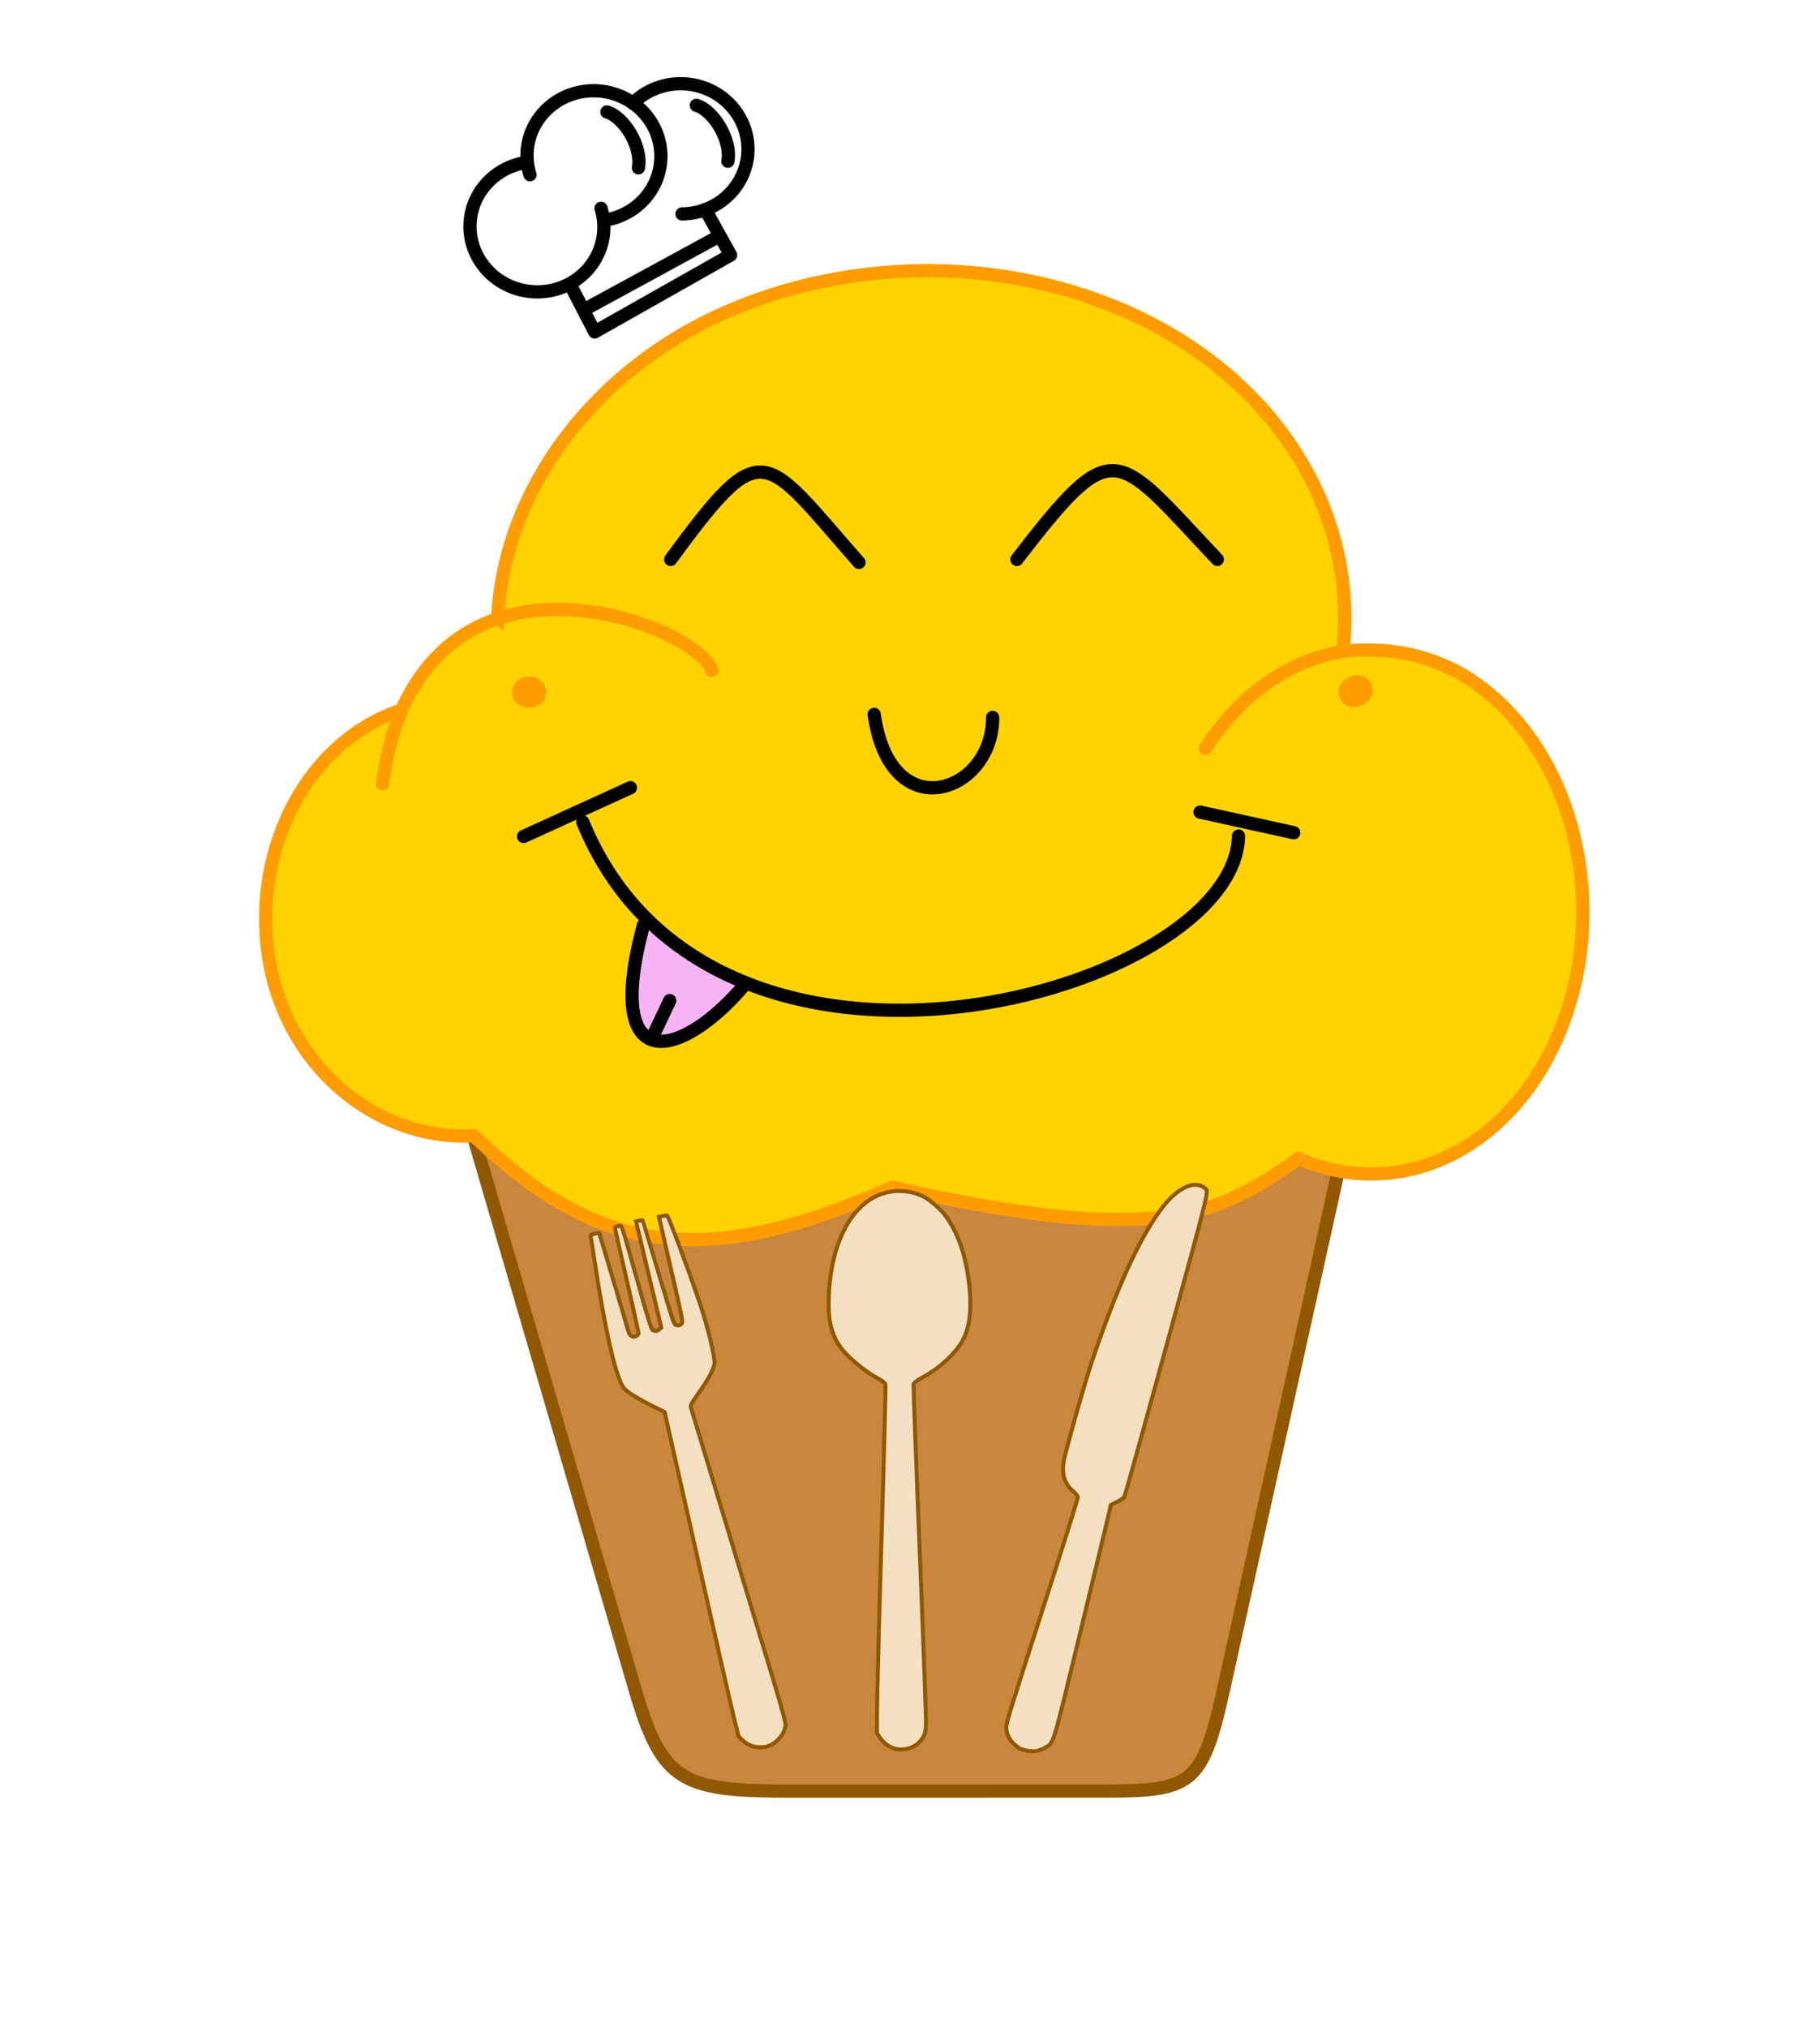 <?xml version="1.0" encoding="UTF-8" standalone="no"?>
<!-- Created with Inkscape (http://www.inkscape.org/) -->

<svg
   width="137.479mm"
   height="153.123mm"
   viewBox="0 0 137.479 153.123"
   version="1.1"
   id="svg5"
   inkscape:version="1.2 (dc2aedaf03, 2022-05-15)"
   sodipodi:docname="logo Anne.svg"
   xml:space="preserve"
   inkscape:export-filename="background.svg"
   inkscape:export-xdpi="96"
   inkscape:export-ydpi="96"
   xmlns:inkscape="http://www.inkscape.org/namespaces/inkscape"
   xmlns:sodipodi="http://sodipodi.sourceforge.net/DTD/sodipodi-0.dtd"
   xmlns="http://www.w3.org/2000/svg"
   xmlns:svg="http://www.w3.org/2000/svg"><sodipodi:namedview
     id="namedview7"
     pagecolor="#ffffff"
     bordercolor="#000000"
     borderopacity="0.25"
     inkscape:showpageshadow="2"
     inkscape:pageopacity="0.0"
     inkscape:pagecheckerboard="0"
     inkscape:deskcolor="#d1d1d1"
     inkscape:document-units="mm"
     showgrid="false"
     inkscape:zoom="1.1797848"
     inkscape:cx="201.30791"
     inkscape:cy="262.33599"
     inkscape:window-width="1920"
     inkscape:window-height="1111"
     inkscape:window-x="-9"
     inkscape:window-y="-9"
     inkscape:window-maximized="1"
     inkscape:current-layer="g4290-4" /><defs
     id="defs2"><filter
       inkscape:collect="always"
       style="color-interpolation-filters:sRGB"
       id="filter8301"
       x="-0.273"
       y="-0.36"
       width="1.578"
       height="1.77"
       inkscape:label="Drop Shadow"><feGaussianBlur
         inkscape:collect="always"
         stdDeviation="0.001"
         id="feGaussianBlur8303"
         result="fbSourceGraphic" /><feColorMatrix
         result="fbSourceGraphicAlpha"
         in="fbSourceGraphic"
         values="0 0 0 -1 0 0 0 0 -1 0 0 0 0 -1 0 0 0 0 1 0"
         id="feColorMatrix7821" /><feFlood
         id="feFlood7823"
         flood-opacity="1"
         flood-color="rgb(119,79,33)"
         result="flood"
         in="fbSourceGraphic" /><feComposite
         in2="fbSourceGraphic"
         id="feComposite7825"
         in="flood"
         operator="out"
         result="composite1" /><feGaussianBlur
         id="feGaussianBlur7827"
         in="composite1"
         stdDeviation="4"
         result="blur" /><feOffset
         id="feOffset7829"
         dx="1.2"
         dy="1.4"
         result="offset" /><feComposite
         in2="fbSourceGraphic"
         id="feComposite7831"
         in="offset"
         operator="atop"
         result="composite2" /></filter><filter
       inkscape:collect="always"
       style="color-interpolation-filters:sRGB"
       id="filter8305"
       x="-0.035"
       y="-0.074"
       width="1.071"
       height="1.148"><feGaussianBlur
         inkscape:collect="always"
         stdDeviation="0.001"
         id="feGaussianBlur8307" /></filter><filter
       inkscape:collect="always"
       style="color-interpolation-filters:sRGB"
       id="filter8309"
       x="-0.033"
       y="-0.075"
       width="1.067"
       height="1.151"><feGaussianBlur
         inkscape:collect="always"
         stdDeviation="0.001"
         id="feGaussianBlur8311" /></filter><filter
       inkscape:collect="always"
       style="color-interpolation-filters:sRGB"
       id="filter8313"
       x="-0.056"
       y="-0.091"
       width="1.113"
       height="1.182"><feGaussianBlur
         inkscape:collect="always"
         stdDeviation="0.001"
         id="feGaussianBlur8315" /></filter><filter
       inkscape:collect="always"
       style="color-interpolation-filters:sRGB"
       id="filter8317"
       x="-0.06"
       y="-0.058"
       width="1.12"
       height="1.116"><feGaussianBlur
         inkscape:collect="always"
         stdDeviation="0.001"
         id="feGaussianBlur8319" /></filter><filter
       inkscape:collect="always"
       style="color-interpolation-filters:sRGB"
       id="filter8325"
       x="-4.079"
       y="-8.16"
       width="9.158"
       height="17.321"><feGaussianBlur
         inkscape:collect="always"
         stdDeviation="0.001"
         id="feGaussianBlur8327" /></filter><filter
       inkscape:collect="always"
       style="color-interpolation-filters:sRGB"
       id="filter8329"
       x="-0.396"
       y="-0.188"
       width="1.793"
       height="1.375"><feGaussianBlur
         inkscape:collect="always"
         stdDeviation="0.001"
         id="feGaussianBlur8331" /></filter><filter
       inkscape:collect="always"
       style="color-interpolation-filters:sRGB"
       id="filter8333"
       x="-0.009"
       y="-0.03"
       width="1.017"
       height="1.06"><feGaussianBlur
         inkscape:collect="always"
         stdDeviation="0.001"
         id="feGaussianBlur8335" /></filter><filter
       inkscape:collect="always"
       style="color-interpolation-filters:sRGB"
       id="filter8337"
       x="-0.003"
       y="-0.004"
       width="1.007"
       height="1.007"><feGaussianBlur
         inkscape:collect="always"
         stdDeviation="0.001"
         id="feGaussianBlur8339" /></filter><filter
       inkscape:collect="always"
       style="color-interpolation-filters:sRGB"
       id="filter8341"
       x="-0.025"
       y="-0.026"
       width="1.05"
       height="1.052"><feGaussianBlur
         inkscape:collect="always"
         stdDeviation="0.002"
         id="feGaussianBlur8343" /></filter><filter
       style="color-interpolation-filters:sRGB"
       inkscape:label="Drop Shadow"
       id="filter8355"
       x="-0.18"
       y="-0.245"
       width="1.382"
       height="1.524"><feFlood
         flood-opacity="0.698"
         flood-color="rgb(240,72,0)"
         result="flood"
         id="feFlood8345" /><feComposite
         in="flood"
         in2="SourceGraphic"
         operator="out"
         result="composite1"
         id="feComposite8347" /><feGaussianBlur
         in="composite1"
         stdDeviation="4"
         result="blur"
         id="feGaussianBlur8349" /><feOffset
         dx="1.2"
         dy="1.4"
         result="offset"
         id="feOffset8351" /><feComposite
         in="offset"
         in2="SourceGraphic"
         operator="atop"
         result="composite2"
         id="feComposite8353" /></filter></defs><g
     inkscape:label="Layer 1"
     inkscape:groupmode="layer"
     id="layer1"
     transform="translate(-12.038,-6.288)"><g
       id="g4290-4"
       transform="translate(42.557,-113.755)"
       inkscape:label="background"
       style="display:inline;stroke-width:1;stroke-dasharray:none"><path
         style="display:inline;fill:#c8873c;fill-opacity:1;stroke:#905800;stroke-width:0.552;stroke-linecap:round;stroke-linejoin:round;stroke-dasharray:none;stroke-opacity:1;filter:url(#filter8301)"
         d="m 14.199,50.688 6.812,23.297 c 1.115,3.815 1.99,4.165 6.512,4.164 l 12.934,-0.002 c 3.726,-6.33e-4 4.175,-0.221 5.06,-4.218 L 50.435,51.718"
         id="path68-8-2-79"
         sodipodi:nodetypes="cssssc"
         inkscape:label="recipient"
         transform="matrix(1.812,0,0,1.812,-22.754,111.116)" /><path
         id="path1842-1-1-4"
         style="display:inline;mix-blend-mode:normal;fill:#ffd200;fill-opacity:1;stroke:#ff9c00;stroke-width:0.552;stroke-linecap:round;stroke-dasharray:none;stroke-opacity:1;filter:url(#filter8355)"
         inkscape:label="brioche"
         d="m 10.459,36.183 c 0.162,-1.193 0.438,-2.207 0.803,-3.065 m 3.999,-3.817 c 0.243,-5.276 3.935,-10.392 9.682,-12.841 5.747,-2.449 12.615,-2.166 17.926,0.739 5.312,2.905 8.228,8.087 7.63,13.458 1.985,-0.209 4.046,0.172 5.844,1.563 3.805,2.943 5.228,8.963 3.308,13.993 -1.92,5.031 -6.573,7.474 -11.001,5.588 -3.388,2.347 -5.738,3.707 -16.919,1.194 -7.485,3.272 -12.031,3.091 -17.458,-2.146 -4.146,0.215 -7.911,-2.988 -8.574,-7.535 -0.662,-4.547 1.714,-8.949 5.557,-10.206 0.935,-2.096 2.389,-3.263 4.002,-3.809 z m 0.004,10e-4 c 3.82,-1.285 8.528,0.935 8.927,2.149 m 20.579,3.252 c 1.471,-2.299 3.551,-3.682 5.747,-4.044"
         sodipodi:nodetypes="cccsscsscccscccccc"
         transform="matrix(1.812,0,0,1.812,-22.754,111.116)" /><path
         style="display:inline;fill:none;stroke:#000000;stroke-width:0.552;stroke-linecap:round;stroke-dasharray:none;stroke-opacity:1;filter:url(#filter8305)"
         d="m -4.29,17.223 c 3.87,-5.276 3.831,-4.441 7.849,0.127"
         id="path1974-1-6-3"
         sodipodi:nodetypes="cc"
         inkscape:label="oeil gauche"
         transform="matrix(1.812,0,0,1.812,27.918,131.065)" /><path
         style="display:inline;fill:none;stroke:#000000;stroke-width:0.552;stroke-linecap:round;stroke-dasharray:none;stroke-opacity:1;filter:url(#filter8309)"
         d="m 10.142,17.223 c 4.086,-5.3 4.069,-4.539 8.355,0"
         id="path1976-1-1-4"
         sodipodi:nodetypes="cc"
         inkscape:label="oeil droit"
         transform="matrix(1.812,0,0,1.812,27.918,131.065)" /><path
         style="display:inline;fill:none;stroke:#000000;stroke-width:0.552;stroke-linecap:round;stroke-dasharray:none;stroke-opacity:1;filter:url(#filter8313)"
         d="M 9.13,23.806 C 9.149,26.94 4.863,28.472 4.192,23.679"
         id="path1978-7-6-4"
         sodipodi:nodetypes="cc"
         inkscape:label="nez"
         transform="matrix(1.812,0,0,1.812,27.918,131.065)" /><path
         style="display:inline;fill:#f6b4f6;fill-opacity:1;stroke:#000000;stroke-width:0.552;stroke-linecap:round;stroke-dasharray:none;stroke-opacity:1;filter:url(#filter8317)"
         d="m -1.251,34.995 c -2.598,3.031 -5.885,3.887 -4.178,-2.532"
         id="path1986-4-6-9"
         sodipodi:nodetypes="cc"
         inkscape:label="langue"
         transform="matrix(1.812,0,0,1.812,27.918,131.065)" /><path
         style="display:inline;fill:none;stroke:#ff9c00;stroke-width:1.269;stroke-linecap:round;stroke-dasharray:none;stroke-opacity:1;filter:url(#filter8325)"
         d="m 24.184,22.751 0.156,-0.078"
         id="path2742-2-4-5"
         inkscape:label="pommette droit"
         transform="matrix(1.812,0,0,1.812,27.918,131.065)" /><path
         style="display:inline;fill:none;stroke:#000000;stroke-width:0.552;stroke-linecap:round;stroke-dasharray:none;stroke-opacity:1;filter:url(#filter8329)"
         d="m -5.034,37.088 0.703,-1.484"
         id="path2744-5-5-0"
         inkscape:label="trait langue"
         transform="matrix(1.812,0,0,1.812,27.918,131.065)" /><g
         id="g2098"
         inkscape:label="sourire"
         style="display:inline;stroke:#000000;stroke-width:0.552;stroke-dasharray:none;stroke-opacity:1;filter:url(#filter8333)"
         transform="matrix(1.812,0,0,1.812,27.918,131.065)"><path
           style="fill:none;stroke:#000000;stroke-width:0.552;stroke-linecap:round;stroke-dasharray:none;stroke-opacity:1"
           d="m -7.956,28.162 c 5.426,13.252 27.222,7.099 27.335,0.586"
           id="path1980-6-3-5"
           sodipodi:nodetypes="cc"
           inkscape:label="sourire" /><path
           style="fill:none;stroke:#000000;stroke-width:0.552;stroke-linecap:round;stroke-dasharray:none;stroke-opacity:1"
           d="m 17.778,27.751 3.906,0.859"
           id="path2746-6-2-2"
           inkscape:label="sourire droit" /><path
           style="fill:none;stroke:#000000;stroke-width:0.552;stroke-linecap:round;stroke-dasharray:none;stroke-opacity:1"
           d="m -10.424,28.766 4.453,-2.031"
           id="path2748-5-5-3"
           inkscape:label="sourire gauche" /></g><g
         id="g6869"
         inkscape:label="couverts"
         style="display:inline;fill:#f3e0c1;fill-opacity:1;stroke:#905800;stroke-width:0.166;stroke-dasharray:none;stroke-opacity:1;filter:url(#filter8337)"
         transform="matrix(1.812,0,0,1.812,27.918,131.065)"><path
           d="M 5.039,66.768 C 4.797,66.694 4.593,66.542 4.443,66.324 l -0.133,-0.194 3.4e-4,-0.923 c 1.7e-4,-0.508 0.085,-3.762 0.189,-7.231 C 4.603,54.507 4.676,51.63 4.662,51.584 4.645,51.528 4.517,51.435 4.285,51.31 3.814,51.055 3.091,50.456 2.829,50.102 2.404,49.529 2.26,48.934 2.301,47.915 c 0.094,-2.342 1.036,-4.01 2.44,-4.325 0.471,-0.106 0.99,-0.054 1.435,0.143 0.314,0.139 0.818,0.577 1.043,0.905 0.53,0.776 0.838,1.741 0.954,2.991 0.084,0.909 -0.012,1.622 -0.288,2.124 C 7.59,50.295 6.964,50.88 6.266,51.268 6.005,51.414 5.851,51.523 5.836,51.575 c -0.013,0.044 0.101,3.167 0.254,6.939 0.153,3.773 0.271,7.027 0.263,7.232 -0.015,0.399 -0.072,0.542 -0.308,0.779 -0.23,0.232 -0.683,0.341 -1.006,0.243 z"
           style="fill:#f3e0c1;fill-opacity:1;stroke:#905800;stroke-width:0.166;stroke-dasharray:none;stroke-opacity:1"
           id="path2726-3-22"
           inkscape:label="cuillere" /><path
           d="M 10.233,66.746 C 9.914,66.544 9.712,66.231 9.699,65.913 c -0.008,-0.194 0.109,-0.574 1.495,-4.877 0.879,-2.729 1.498,-4.702 1.49,-4.75 -0.008,-0.046 -0.102,-0.159 -0.208,-0.251 -0.332,-0.288 -0.46,-0.663 -0.396,-1.158 0.048,-0.367 0.881,-3.33 1.204,-4.281 1.027,-3.023 1.905,-4.963 2.824,-6.242 0.657,-0.915 1.407,-1.298 1.854,-0.948 0.189,0.148 0.273,-0.2 -1.57,6.52 -0.946,3.448 -1.744,6.309 -1.773,6.357 -0.03,0.048 -0.168,0.143 -0.308,0.21 l -0.254,0.123 -0.089,0.399 c -0.049,0.219 -0.573,2.397 -1.166,4.84 -1.202,4.958 -1.111,4.658 -1.49,4.878 -0.105,0.061 -0.274,0.123 -0.375,0.138 -0.204,0.03 -0.558,-0.033 -0.703,-0.124 z"
           style="fill:#f3e0c1;fill-opacity:1;stroke:#905800;stroke-width:0.166;stroke-dasharray:none;stroke-opacity:1"
           id="path2813-2-6"
           inkscape:label="couteau" /><path
           d="m -0.596,66.716 c -0.26,-0.009 -0.499,-0.109 -0.69,-0.289 l -0.173,-0.164 -0.189,-0.752 c -0.104,-0.413 -0.756,-3.273 -1.449,-6.354 -0.693,-3.081 -1.303,-5.785 -1.355,-6.008 l -0.094,-0.405 -0.47,-0.232 c -0.646,-0.319 -1.102,-0.604 -1.227,-0.765 -0.337,-0.436 -0.791,-2.425 -1.252,-5.495 -0.063,-0.42 -0.122,-0.792 -0.131,-0.827 -0.014,-0.053 0.013,-0.071 0.166,-0.11 0.101,-0.026 0.186,-0.036 0.191,-0.022 0.372,1.228 1.081,3.614 1.149,3.872 0.078,0.292 0.11,0.363 0.188,0.41 0.072,0.043 0.118,0.045 0.193,0.007 0.054,-0.026 0.103,-0.073 0.109,-0.104 0.006,-0.031 -0.214,-1.025 -0.488,-2.208 -0.274,-1.184 -0.496,-2.172 -0.493,-2.198 0.003,-0.025 0.06,-0.059 0.126,-0.076 0.115,-0.029 0.123,-0.024 0.189,0.138 0.038,0.093 0.279,0.929 0.537,1.859 0.258,0.929 0.52,1.839 0.582,2.021 0.104,0.304 0.122,0.332 0.219,0.348 0.088,0.015 0.121,0.005 0.19,-0.06 l 0.084,-0.077 -0.244,-1.031 c -0.134,-0.567 -0.371,-1.561 -0.527,-2.21 l -0.283,-1.178 0.136,-0.035 c 0.075,-0.019 0.139,-0.031 0.142,-0.028 0.003,0.004 0.297,0.985 0.653,2.179 0.613,2.056 0.652,2.173 0.736,2.198 0.111,0.033 0.163,0.02 0.241,-0.058 0.056,-0.056 0.021,-0.234 -0.445,-2.254 l -0.506,-2.193 0.155,-0.035 c 0.085,-0.019 0.169,-0.029 0.186,-0.021 0.062,0.029 0.946,2.404 1.399,3.759 0.301,0.9 0.604,2.167 0.575,2.402 -0.031,0.247 -0.237,0.637 -0.65,1.222 -0.33,0.468 -0.356,0.52 -0.325,0.637 0.018,0.07 0.854,2.831 1.857,6.137 2.265,7.467 2.117,6.949 2.055,7.202 -0.086,0.348 -0.429,0.687 -0.782,0.772 -0.065,0.016 -0.194,0.025 -0.287,0.022 z"
           style="fill:#f3e0c1;fill-opacity:1;stroke:#905800;stroke-width:0.166;stroke-dasharray:none;stroke-opacity:1"
           id="path2841-7-6"
           inkscape:label="fourchette" /></g><g
         id="g3486-5-5"
         transform="matrix(1.253,0.122,-0.122,1.253,11.888,-31.119)"
         style="display:inline;fill:none;fill-opacity:1;stroke:#000000;stroke-width:0.794;stroke-dasharray:none;stroke-opacity:1;filter:url(#filter8341)"
         inkscape:label="toque"><path
           d="m 17.212,129.077 c 0.115,-1.291 -1.173,-2.967 -2.207,-3.152"
           style="fill:none;fill-opacity:1;stroke:#000000;stroke-width:0.794;stroke-linecap:round;stroke-linejoin:round;stroke-dasharray:none;stroke-opacity:1"
           id="path3203-5-1-1"
           sodipodi:nodetypes="cc"
           inkscape:label="shine-milieu" /><path
           d="m 22.514,128.161 c 0.115,-1.291 -1.173,-2.967 -2.207,-3.152"
           style="fill:none;fill-opacity:1;stroke:#000000;stroke-width:0.794;stroke-linecap:round;stroke-linejoin:round;stroke-dasharray:none;stroke-opacity:1"
           id="path3203-5-7-9-9"
           sodipodi:nodetypes="cc"
           inkscape:label="shine-droite" /><path
           style="fill:none;fill-opacity:1;stroke:#000000;stroke-width:0.794;stroke-linecap:round;stroke-linejoin:round;stroke-dasharray:none;stroke-opacity:1"
           id="path3322-5-6"
           sodipodi:type="arc"
           sodipodi:cx="11.492839"
           sodipodi:cy="133.18463"
           sodipodi:rx="4.0183592"
           sodipodi:ry="3.9026041"
           sodipodi:start="5.8958207"
           sodipodi:end="4.4521335"
           sodipodi:open="true"
           sodipodi:arc-type="arc"
           d="m 15.213,131.71 a 4.018,3.903 0 0 1 -0.987,4.334 4.018,3.903 0 0 1 -4.524,0.634 4.018,3.903 0 0 1 -2.208,-3.886 4.018,3.903 0 0 1 2.964,-3.379"
           inkscape:label="gauche" /><path
           style="fill:none;fill-opacity:1;stroke:#000000;stroke-width:0.794;stroke-linecap:round;stroke-linejoin:round;stroke-dasharray:none;stroke-opacity:1"
           id="path3322-2-8-5"
           sodipodi:type="arc"
           sodipodi:cx="14.485938"
           sodipodi:cy="128.62056"
           sodipodi:rx="4.0183592"
           sodipodi:ry="3.9026041"
           sodipodi:start="2.7476742"
           sodipodi:end="1.3237204"
           sodipodi:open="true"
           sodipodi:arc-type="arc"
           d="m 10.775,130.118 a 4.018,3.903 0 0 1 0.972,-4.354 4.018,3.903 0 0 1 4.54,-0.633 4.018,3.903 0 0 1 2.193,3.913 4.018,3.903 0 0 1 -3.012,3.36"
           inkscape:label="milieu" /><path
           style="fill:none;fill-opacity:1;stroke:#000000;stroke-width:0.794;stroke-linecap:round;stroke-linejoin:round;stroke-dasharray:none;stroke-opacity:1"
           id="path3322-26-5-0"
           sodipodi:type="arc"
           sodipodi:cx="19.645313"
           sodipodi:cy="127.69453"
           sodipodi:rx="4.0183592"
           sodipodi:ry="3.9026041"
           sodipodi:start="3.816406"
           sodipodi:end="1.4615818"
           sodipodi:open="true"
           sodipodi:arc-type="arc"
           d="m 16.508,125.256 a 4.018,3.903 0 0 1 4.752,-1.136 4.018,3.903 0 0 1 2.357,4.165 4.018,3.903 0 0 1 -3.534,3.288"
           inkscape:label="droite" /><path
           style="fill:none;fill-opacity:1;stroke:#000000;stroke-width:0.794;stroke-linecap:round;stroke-linejoin:round;stroke-dasharray:none;stroke-opacity:1"
           d="m 13.798,136.411 1.754,2.713 7.671,-5.379 -1.777,-2.572"
           id="path3421-1-7"
           inkscape:label="path3421-1-7" /><path
           style="fill:none;fill-opacity:1;stroke:#000000;stroke-width:0.794;stroke-linecap:round;stroke-linejoin:round;stroke-dasharray:none;stroke-opacity:1"
           d="m 14.757,137.884 7.624,-5.168"
           id="path3423-2-7"
           inkscape:label="line" /></g><path
         style="display:inline;mix-blend-mode:normal;fill:none;stroke:#ff9c00;stroke-width:1.269;stroke-linecap:round;stroke-dasharray:none;stroke-opacity:1"
         d="m -10.268,22.751 h 0.156"
         id="path2740-6-1-1"
         inkscape:label="pommette gauche"
         transform="matrix(1.812,0,0,1.812,27.918,131.065)" /></g></g></svg>
